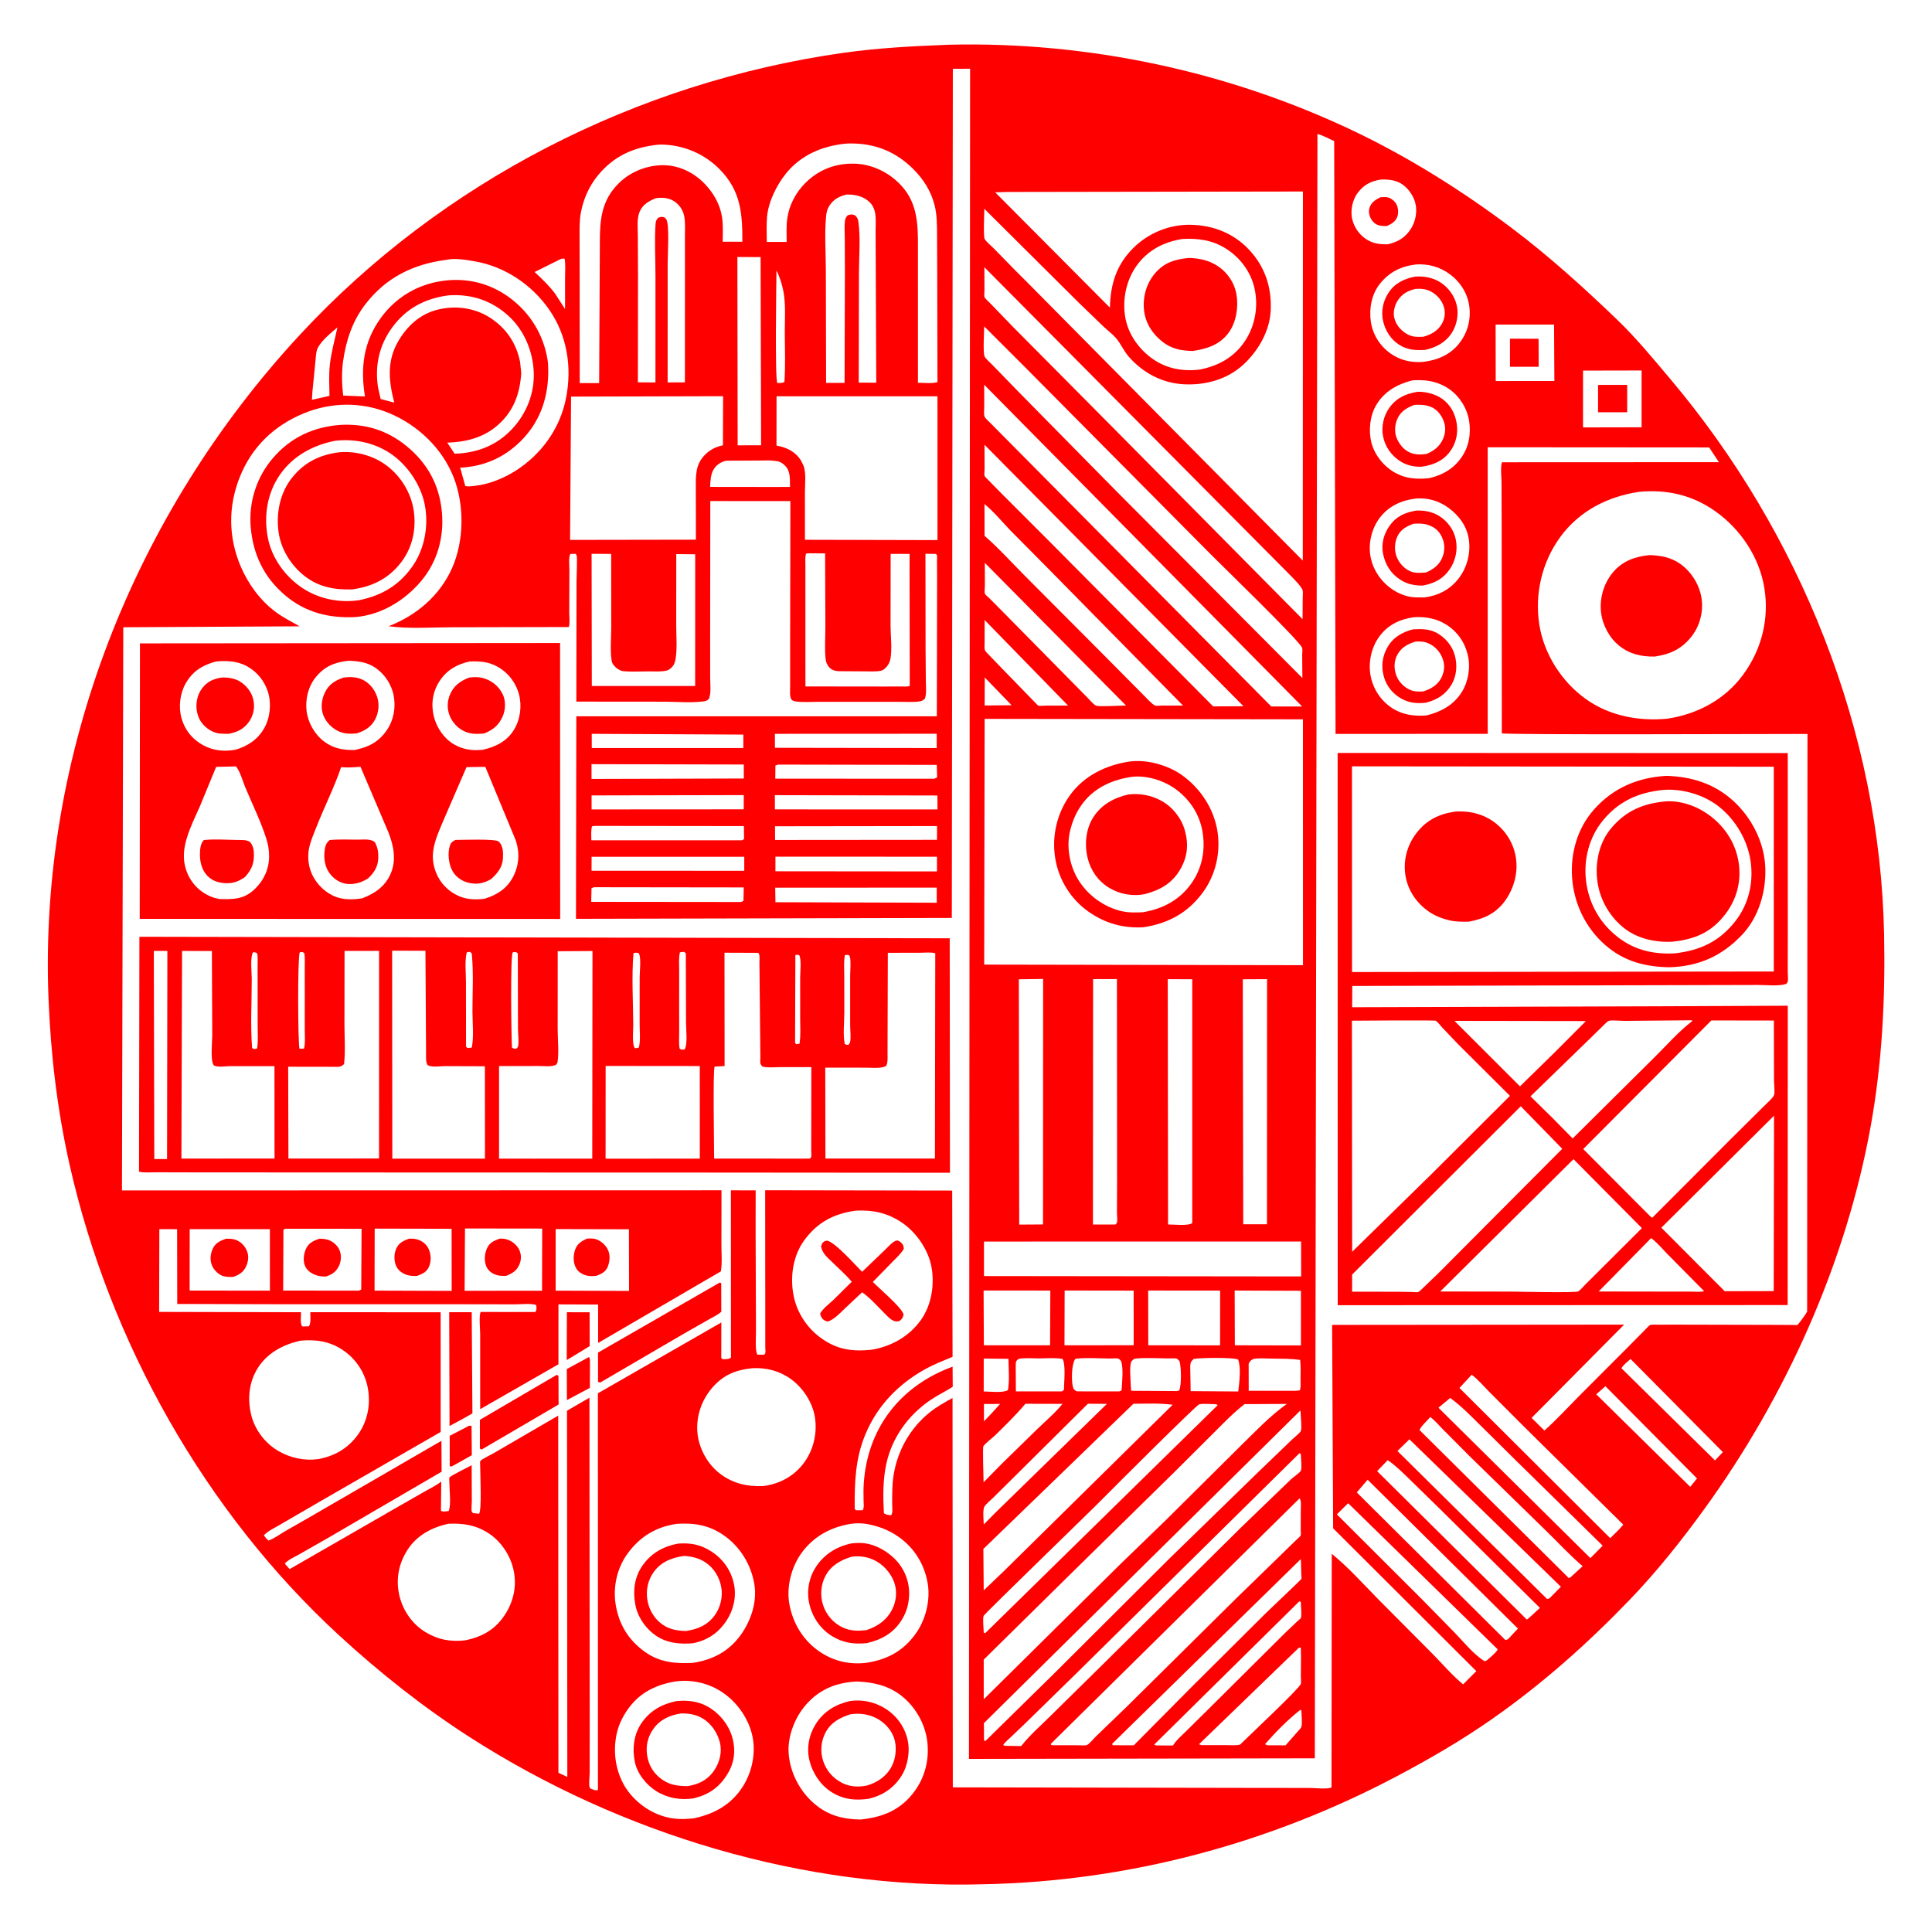 <svg width="100" height="100" viewBox="0 0 100 100" fill="none" xmlns="http://www.w3.org/2000/svg">
<rect x="0" y="0" width="100" height="100" fill="#333333" stroke="none"/>
<g clip-path="url(#clip0_17_7319)">
<path d="M0 0V100H100V0H0Z" fill="white"/>
<path d="M50.925 97.528C41.614 97.805 32.092 94.92 24.276 89.89C21.894 88.357 19.637 86.565 17.554 84.649C10.623 78.273 5.674 69.47 3.605 60.299C2.966 57.466 2.626 54.589 2.511 51.689C2.008 39.01 6.943 26.581 15.534 17.316C22.886 9.387 32.948 4.258 43.628 2.738C45.438 2.481 47.239 2.388 49.063 2.317L49.113 2.315C56.312 2.143 63.579 3.688 70.079 6.786C72.967 8.163 75.742 9.913 78.295 11.839C80.203 13.279 81.981 14.892 83.703 16.546C84.686 17.49 85.575 18.574 86.453 19.615C93.183 27.592 97.312 37.87 97.52 48.349C97.586 51.68 97.422 54.998 96.829 58.281C95.548 65.377 92.43 72.301 88.207 78.12C87.033 79.739 85.754 81.349 84.367 82.79C82.158 85.087 79.819 87.167 77.203 88.995C75.637 90.09 73.964 91.059 72.275 91.951C65.689 95.43 58.38 97.381 50.925 97.528ZM49.319 3.562L49.266 47.513L29.813 47.558L29.83 37.076L48.49 37.075L48.504 29.916L48.498 28.997C48.498 28.958 48.513 28.764 48.497 28.735C48.483 28.71 48.457 28.692 48.438 28.67L47.901 28.663L47.908 33.627L47.921 35.249C47.924 35.544 47.963 35.879 47.876 36.161C47.752 36.26 47.716 36.291 47.56 36.31C47.226 36.352 46.859 36.323 46.522 36.324L44.421 36.326L42.32 36.326C41.964 36.325 41.575 36.357 41.221 36.311C41.128 36.299 41.007 36.278 40.955 36.19C40.864 36.033 40.898 35.705 40.898 35.522L40.897 33.653L40.909 25.937L36.765 25.934L36.757 32.977L36.758 35.074C36.76 35.419 36.819 35.854 36.694 36.178C36.566 36.283 36.536 36.288 36.372 36.308C35.727 36.387 34.995 36.319 34.339 36.319L29.831 36.315L29.841 30.076C29.841 29.873 29.891 28.832 29.843 28.735C29.83 28.708 29.805 28.689 29.785 28.666L29.517 28.672C29.422 28.872 29.473 29.288 29.472 29.52L29.465 31.726C29.465 31.93 29.508 32.274 29.44 32.455L23.359 32.468C22.302 32.47 21.158 32.558 20.114 32.413C21.546 31.863 22.761 30.833 23.394 29.416C24.029 27.993 24.044 26.128 23.472 24.685C22.884 23.203 21.625 22.005 20.166 21.393C18.725 20.789 17.152 20.805 15.711 21.4C14.193 22.027 13.05 23.122 12.427 24.652C11.798 26.194 11.811 27.83 12.476 29.358C12.863 30.249 13.477 31.085 14.26 31.669C14.655 31.965 15.084 32.176 15.51 32.418L6.381 32.467L6.313 61.617L37.345 61.609L37.34 64.394C37.339 64.844 37.387 65.364 37.312 65.806L30.958 69.512L30.958 67.524L28.906 67.515L28.905 70.616L24.854 72.939V69.044C24.854 68.822 24.781 68.074 24.882 67.907L27.71 67.91C27.793 67.785 27.764 67.696 27.759 67.549C27.488 67.45 26.981 67.512 26.684 67.512L24.089 67.508L14.174 67.506L9.174 67.492L9.167 63.623L8.248 63.622L8.237 67.904L15.582 67.921C15.582 68.124 15.523 68.507 15.649 68.657L15.991 68.65C16.108 68.469 16.058 68.138 16.06 67.919L22.808 67.923L22.81 74.118L16.554 77.722L14.495 78.918C14.231 79.076 13.859 79.246 13.657 79.468C13.73 79.574 13.796 79.652 13.892 79.739C14.172 79.647 14.457 79.433 14.713 79.281L15.986 78.552L22.849 74.576L22.857 76.177L16.98 79.602L15.445 80.477C15.227 80.6 14.903 80.739 14.741 80.933L14.992 81.217L20.483 78.058L21.989 77.196C22.272 77.035 22.582 76.886 22.839 76.689L22.823 78.198C22.946 78.266 23.096 78.224 23.23 78.207C23.352 77.853 23.263 77.164 23.261 76.77C23.261 76.73 23.245 76.498 23.259 76.478C23.332 76.375 24.237 75.939 24.414 75.841L24.421 77.721C24.421 77.833 24.385 78.155 24.422 78.247C24.434 78.277 24.466 78.295 24.487 78.319L24.797 78.352C24.943 78.137 24.855 76.331 24.855 75.948C24.855 75.911 24.842 75.646 24.856 75.627C24.931 75.522 25.418 75.296 25.556 75.215L28.893 73.273L28.904 91.758L29.365 91.976L29.348 73.02L30.51 72.344L30.523 89.091L30.521 91.776C30.52 91.942 30.469 92.369 30.518 92.505C30.529 92.533 30.55 92.555 30.566 92.58C30.685 92.617 30.834 92.7 30.949 92.651L30.947 72.118L37.336 68.451L37.333 70.288L37.402 70.353C37.549 70.344 37.731 70.368 37.835 70.264L37.831 61.611L39.113 61.614L39.111 63.843L39.129 68.921C39.132 69.158 39.071 69.963 39.209 70.118L39.551 70.119C39.571 70.094 39.598 70.073 39.61 70.044C39.632 69.994 39.611 69.798 39.611 69.728L39.611 68.615L39.605 61.607L49.285 61.623L49.304 70.23C48.851 70.419 48.392 70.595 47.96 70.829C46.533 71.603 45.416 72.738 44.79 74.247C44.266 75.512 44.228 76.751 44.24 78.101L44.312 78.172L44.653 78.169C44.736 78.025 44.702 77.856 44.699 77.691C44.693 77.384 44.688 77.077 44.709 76.77C44.904 73.898 46.617 71.725 49.306 70.739L49.313 71.783C48.938 72.021 48.539 72.208 48.169 72.459C47.029 73.233 46.192 74.373 45.886 75.723C45.693 76.569 45.704 77.457 45.749 78.32C45.862 78.412 45.977 78.409 46.118 78.434C46.227 78.316 46.178 78.028 46.179 77.865C46.18 77.382 46.172 76.899 46.242 76.419C46.433 75.116 47.096 73.927 48.128 73.1C48.488 72.811 48.9 72.585 49.303 72.359L49.317 92.513L64.406 92.54L67.793 92.544C68.1 92.544 68.656 92.62 68.918 92.522L68.931 80.423C69.78 81.116 70.54 81.962 71.306 82.745L74.167 85.621C74.674 86.136 75.173 86.725 75.731 87.182L76.415 86.498L69.003 79.104L68.95 68.576L84.065 68.562L79.276 73.39L79.939 74.044C80.561 73.489 81.126 72.872 81.713 72.279L84.165 69.824L85.106 68.872C85.166 68.813 85.353 68.602 85.421 68.577C85.492 68.552 85.682 68.568 85.763 68.566L86.827 68.563L91.894 68.575L92.805 68.58C92.83 68.58 93.003 68.592 93.025 68.581C93.097 68.545 93.493 67.985 93.537 67.889L93.555 37.989C91.849 37.988 77.873 38.044 77.734 37.955L77.726 27.276L77.718 24.953C77.716 24.658 77.657 24.204 77.74 23.927L88.971 23.922L88.466 23.159L77.003 23.151L77.004 37.983L69.128 37.988L69.057 7.305C68.772 7.166 68.494 7.025 68.191 6.928L68.055 91.01L50.153 91.04L50.212 3.557L49.319 3.562ZM43.714 7.44C42.524 7.573 41.447 8.035 40.681 8.983C40.199 9.58 39.777 10.434 39.704 11.205C39.663 11.634 39.689 12.089 39.689 12.522L40.717 12.523C40.718 12.123 40.693 11.692 40.75 11.297C40.849 10.607 41.193 9.96 41.685 9.47C42.377 8.782 43.237 8.449 44.214 8.471C45.14 8.491 46.025 8.928 46.648 9.602C47.498 10.522 47.518 11.637 47.512 12.817L47.513 19.812C47.797 19.81 48.265 19.865 48.523 19.775L48.51 14.024L48.502 12.215C48.498 11.674 48.506 11.138 48.371 10.61C48.187 9.889 47.797 9.278 47.275 8.755C46.371 7.85 45.291 7.417 44.016 7.426C43.913 7.426 43.816 7.428 43.714 7.44ZM34.058 7.489C32.778 7.625 31.754 8.083 30.931 9.099C30.485 9.649 30.195 10.314 30.065 11.009C29.986 11.427 30 11.895 29.999 12.321L30.003 14.16L30.007 19.83L31.012 19.83L31.048 12.61C31.043 11.394 31.118 10.381 32.035 9.477C32.64 8.881 33.516 8.538 34.365 8.551C35.178 8.564 35.943 8.949 36.496 9.535C36.94 10.006 37.263 10.572 37.369 11.217C37.438 11.635 37.408 12.089 37.407 12.512L38.424 12.511C38.429 11.048 38.343 9.887 37.27 8.784C36.465 7.957 35.382 7.501 34.228 7.482L34.058 7.489ZM71.472 9.294C70.952 9.375 70.591 9.563 70.272 9.985C70.014 10.327 69.899 10.852 69.976 11.272C70.055 11.704 70.319 12.111 70.682 12.358C71.052 12.611 71.403 12.651 71.837 12.645C72.372 12.518 72.753 12.292 73.048 11.809C73.272 11.442 73.364 10.947 73.26 10.524C73.157 10.108 72.86 9.693 72.485 9.48C72.194 9.315 71.803 9.275 71.472 9.294ZM52.132 9.936L51.512 9.956L57.449 15.923C57.475 14.688 57.798 13.67 58.702 12.795C59.477 12.044 60.553 11.612 61.633 11.635C62.798 11.659 63.854 12.072 64.657 12.931C65.478 13.809 65.824 14.868 65.772 16.059C65.726 17.137 65.121 18.175 64.34 18.887C63.507 19.646 62.385 19.948 61.275 19.89C60.157 19.832 59.168 19.305 58.432 18.471C58.162 18.167 58.009 17.775 57.751 17.485C57.563 17.275 57.317 17.09 57.11 16.896L55.841 15.671L50.949 10.808C50.948 11.037 50.888 12.247 50.968 12.375C51.069 12.536 51.303 12.719 51.44 12.859L52.598 14.044L53.149 14.592L67.432 29.017L67.439 9.912L52.132 9.936ZM43.818 10.071C43.428 10.165 43.147 10.311 42.923 10.657C42.814 10.827 42.776 11.001 42.758 11.2C42.673 12.092 42.743 13.057 42.745 13.957L42.759 19.82L43.715 19.817L43.732 14.005L43.726 12.313C43.725 12.03 43.699 11.715 43.734 11.436C43.749 11.314 43.789 11.239 43.872 11.146C44.039 11.09 44.096 11.079 44.263 11.15L44.319 11.211C44.384 11.288 44.414 11.366 44.428 11.464C44.548 12.325 44.458 13.317 44.458 14.189L44.448 19.805L45.355 19.808L45.328 13.539L45.321 11.981C45.321 11.687 45.346 11.369 45.307 11.078C45.278 10.868 45.191 10.654 45.044 10.498C44.735 10.173 44.3 10.067 43.866 10.069L43.818 10.071ZM33.942 10.261C33.577 10.411 33.265 10.581 33.104 10.967C32.956 11.326 33.012 11.809 33.014 12.194L33.023 14.226L33.017 19.79L33.926 19.796L33.927 14.273C33.927 13.386 33.87 12.455 33.933 11.572C33.942 11.442 33.982 11.377 34.058 11.279C34.172 11.229 34.237 11.208 34.366 11.245C34.403 11.256 34.425 11.28 34.452 11.304L34.493 11.366C34.656 11.641 34.558 13.217 34.558 13.603L34.557 19.795L35.451 19.79L35.453 13.916L35.452 12.215C35.451 11.896 35.474 11.561 35.425 11.245C35.386 10.997 35.28 10.777 35.106 10.594C34.869 10.343 34.577 10.241 34.235 10.236C34.134 10.234 34.041 10.245 33.942 10.261ZM61.209 12.368C60.249 12.518 59.411 12.944 58.834 13.749C58.289 14.51 58.086 15.505 58.243 16.423C58.395 17.308 58.959 18.091 59.692 18.597C60.402 19.087 61.244 19.232 62.087 19.13C63.069 18.942 63.889 18.488 64.45 17.635C64.969 16.845 65.138 15.862 64.936 14.938C64.746 14.069 64.187 13.323 63.433 12.855C62.736 12.423 62.007 12.327 61.209 12.368ZM38.167 13.303L38.181 23.05L39.394 23.048L39.369 13.307L38.167 13.303ZM29.032 13.403L27.673 14.079C28.047 14.425 28.414 14.781 28.724 15.186L29.247 15.997L29.248 14.347C29.248 14.037 29.281 13.69 29.224 13.386C29.095 13.384 29.159 13.379 29.032 13.403ZM23.125 13.446C21.4 13.666 19.988 14.351 18.907 15.755C18.23 16.635 17.904 17.645 17.753 18.733C17.677 19.284 17.695 19.922 17.763 20.474L18.89 20.52C18.65 19.046 18.809 17.714 19.695 16.478C20.451 15.424 21.553 14.75 22.827 14.551C24.091 14.353 25.311 14.634 26.344 15.383C27.422 16.165 28.133 17.313 28.343 18.628C28.379 18.856 28.375 19.094 28.377 19.324C28.353 20.693 27.905 21.906 26.911 22.873C26.053 23.709 25.005 24.154 23.818 24.206L24.084 25.159C24.247 25.195 24.434 25.162 24.599 25.144C25.331 25.062 26.099 24.747 26.715 24.349C28.036 23.496 28.983 22.178 29.293 20.63C29.613 19.034 29.367 17.393 28.438 16.045C27.548 14.755 26.166 13.814 24.619 13.535C24.209 13.461 23.525 13.341 23.125 13.446ZM73.28 13.689C72.508 13.785 71.898 14.086 71.411 14.705C70.989 15.243 70.856 15.986 70.955 16.652C71.053 17.317 71.424 17.905 71.97 18.293C72.47 18.648 73.04 18.779 73.648 18.733C74.39 18.645 75.056 18.374 75.529 17.772C75.958 17.225 76.138 16.564 76.053 15.875C75.97 15.195 75.594 14.605 75.052 14.199C74.543 13.818 73.913 13.64 73.28 13.689ZM50.951 13.831L50.956 15.04C50.957 15.122 50.931 15.316 50.958 15.379C50.993 15.461 51.181 15.62 51.246 15.691L52.377 16.863L57.974 22.504L67.42 32.048L67.428 30.989C67.426 30.872 67.452 30.661 67.423 30.553C67.365 30.344 66.895 29.894 66.741 29.731L50.951 13.831ZM40.19 13.999C40.186 14.521 40.103 19.643 40.234 19.823C40.372 19.822 40.477 19.838 40.601 19.77C40.66 18.923 40.623 18.052 40.621 17.202C40.62 16.588 40.663 15.928 40.587 15.321C40.533 14.894 40.384 14.384 40.19 13.999ZM23.124 15.299C21.943 15.478 21.003 15.984 20.292 16.96C19.624 17.878 19.394 18.931 19.567 20.054L19.701 20.653L20.407 20.838C20.12 19.736 20.012 18.695 20.61 17.667C21.077 16.863 21.756 16.242 22.681 16.02C23.589 15.802 24.567 15.932 25.356 16.439C26.203 16.983 26.721 17.753 26.92 18.737L26.981 19.319C26.906 20.381 26.59 21.28 25.77 22.001C25.029 22.655 24.118 22.882 23.15 22.911L23.531 23.484C24.689 23.452 25.709 23.057 26.51 22.2C27.248 21.409 27.667 20.366 27.627 19.282C27.586 18.188 27.137 17.098 26.321 16.352C25.461 15.565 24.431 15.218 23.267 15.284L23.124 15.299ZM77.413 16.799L77.418 19.722L80.454 19.719L80.438 16.8L77.413 16.799ZM50.941 16.892C50.94 17.161 50.874 18.233 50.957 18.436C51.014 18.575 51.249 18.764 51.356 18.877L52.692 20.253L57.721 25.36L67.411 35.093L67.401 33.927C67.4 33.822 67.428 33.622 67.398 33.533C67.277 33.176 63.262 29.293 62.692 28.716L53.016 18.965L50.941 16.892ZM17.467 16.944C17.137 17.228 16.644 17.618 16.448 18.011C16.347 18.215 16.348 18.504 16.324 18.729L16.171 20.275L16.145 20.694L17.054 20.491C17.048 19.964 17.014 19.412 17.072 18.889C17.148 18.212 17.324 17.602 17.467 16.944ZM81.938 19.182L81.937 22.123L84.968 22.117L84.969 19.176L81.938 19.182ZM73.095 19.689C72.32 19.892 71.665 20.25 71.238 20.957C70.908 21.504 70.827 22.274 70.979 22.892C71.138 23.541 71.629 24.146 72.209 24.469C72.781 24.786 73.34 24.813 73.975 24.75C74.74 24.572 75.346 24.195 75.751 23.509C76.09 22.935 76.159 22.183 75.989 21.544C75.82 20.91 75.389 20.334 74.813 20.013C74.266 19.708 73.71 19.643 73.095 19.689ZM50.941 19.914L50.944 21.082C50.945 21.218 50.917 21.415 50.952 21.54C50.983 21.648 51.171 21.8 51.254 21.887L52.42 23.064L65.801 36.566L67.401 36.569L50.941 19.914ZM29.558 20.528L29.507 27.945L36.019 27.934L36.018 26.587L36.015 25.321C36.016 24.64 35.974 24.057 36.495 23.534C36.751 23.276 37.064 23.119 37.419 23.05L37.428 20.508L29.558 20.528ZM40.194 20.511L40.191 23.063L40.258 23.076C40.742 23.169 41.177 23.391 41.449 23.82L41.552 24.023L41.582 24.088C41.737 24.455 41.662 25.06 41.663 25.462L41.664 27.939L48.524 27.956L48.523 20.512L40.194 20.511ZM50.957 23.019L50.962 24.282C50.962 24.362 50.936 24.578 50.963 24.636C50.992 24.696 51.118 24.807 51.167 24.86L51.803 25.508L54.336 28.042L62.793 36.563L64.363 36.555L50.957 23.019ZM37.566 23.85C37.294 23.922 37.091 24.052 36.938 24.295C36.782 24.543 36.769 24.915 36.756 25.201L40.063 25.205L40.889 25.202C40.883 24.815 40.93 24.389 40.627 24.097C40.54 24.013 40.429 23.924 40.31 23.892C39.992 23.807 39.608 23.837 39.28 23.837L37.66 23.845L37.566 23.85ZM84.84 25.456C83.212 25.701 81.743 26.446 80.756 27.8C79.811 29.095 79.427 30.742 79.674 32.325C79.91 33.84 80.821 35.27 82.057 36.163C83.287 37.053 84.803 37.339 86.291 37.2C87.851 36.967 89.265 36.223 90.216 34.934C91.179 33.629 91.583 32.041 91.323 30.437C91.062 28.833 90.09 27.384 88.772 26.454C87.588 25.618 86.272 25.325 84.84 25.456ZM73.328 25.799C72.584 25.882 71.929 26.16 71.451 26.756C71.026 27.287 70.826 28.043 70.922 28.713C71.022 29.415 71.428 30.048 72 30.46C72.217 30.617 72.449 30.736 72.705 30.817L72.785 30.843C73.093 30.936 73.415 30.922 73.734 30.922C74.448 30.829 75.049 30.519 75.497 29.944C75.926 29.392 76.121 28.656 76.033 27.962C75.945 27.263 75.536 26.701 74.98 26.29C74.494 25.93 73.932 25.766 73.328 25.799ZM50.958 26.09L50.96 27.735L51.029 27.795C51.742 28.419 52.386 29.143 53.057 29.814L56.822 33.592L59.216 36.004C59.359 36.14 59.616 36.446 59.789 36.519C59.853 36.546 60.087 36.519 60.165 36.519L61.232 36.519L54.172 29.346L52.279 27.436C51.842 26.979 51.449 26.492 50.958 26.09ZM41.898 28.638L41.724 28.653C41.662 28.828 41.687 29.039 41.687 29.223L41.687 30.495L41.689 35.53L45.753 35.535L46.677 35.533C46.807 35.533 46.972 35.554 47.089 35.499L47.079 29.582L47.082 28.67L46.1 28.669L46.095 32.389C46.097 32.922 46.181 33.569 46.092 34.085C46.057 34.285 45.976 34.439 45.828 34.58C45.751 34.653 45.687 34.699 45.581 34.72C45.322 34.771 45.03 34.748 44.766 34.749L43.43 34.741C43.219 34.731 43.048 34.689 42.906 34.523C42.807 34.408 42.748 34.256 42.733 34.106C42.677 33.572 42.723 32.991 42.721 32.451L42.708 28.644L41.898 28.638ZM30.621 28.666L30.632 35.507H35.981L35.984 29.419L35.983 28.69L35.003 28.68L35.001 32.334C35 32.888 35.056 33.517 34.975 34.063C34.946 34.26 34.899 34.422 34.75 34.56C34.684 34.622 34.601 34.687 34.511 34.708C34.22 34.778 33.856 34.749 33.558 34.75C33.136 34.751 32.687 34.779 32.268 34.741C32.074 34.724 31.86 34.562 31.746 34.404C31.697 34.334 31.667 34.258 31.654 34.173C31.576 33.637 31.638 33.017 31.637 32.47L31.634 28.67L30.621 28.666ZM50.974 29.133L50.977 30.326C50.977 30.431 50.947 30.642 50.977 30.728C50.997 30.785 51.191 30.944 51.239 30.992L52.088 31.85L56.282 36.105C56.391 36.214 56.594 36.462 56.73 36.523C56.872 36.586 57.81 36.526 58.032 36.525L58.284 36.519L50.974 29.133ZM73.175 31.948C72.443 32.053 71.826 32.349 71.384 32.959C70.969 33.532 70.809 34.315 70.947 35.006C71.082 35.682 71.485 36.283 72.067 36.657C72.602 37.002 73.217 37.084 73.838 37.03C74.581 36.849 75.23 36.496 75.651 35.838C76.002 35.288 76.124 34.537 75.973 33.901C75.814 33.235 75.429 32.686 74.846 32.322C74.342 32.007 73.761 31.909 73.175 31.948ZM50.965 32.092L50.963 33.225C50.964 33.328 50.941 33.572 50.983 33.662C51.016 33.731 51.143 33.848 51.198 33.909L51.903 34.641L53.611 36.398C53.629 36.415 53.715 36.515 53.737 36.522C53.825 36.551 54.022 36.522 54.127 36.522L55.283 36.521L50.965 32.092ZM50.971 35.067L50.965 36.517L52.36 36.502L50.971 35.067ZM50.965 37.208L50.942 49.928L67.442 49.958L67.44 37.232L50.965 37.208ZM30.628 37.983L30.63 38.717L38.475 38.718L38.476 38.022L30.628 37.983ZM40.108 37.983L40.111 38.705L48.485 38.718L48.484 37.979L40.108 37.983ZM30.617 39.553L30.617 40.318L38.499 40.295L38.498 39.571L30.617 39.553ZM40.272 39.575L40.135 39.624L40.129 40.304L48.364 40.307L48.505 40.233L48.487 39.591L40.272 39.575ZM30.621 41.171L30.62 41.896L38.495 41.891L38.498 41.154L30.621 41.171ZM40.106 41.158L40.109 41.894L48.524 41.897L48.521 41.175L40.106 41.158ZM30.787 42.749L30.64 42.769C30.584 43.003 30.605 43.255 30.608 43.494L38.403 43.492L38.512 43.433L38.504 42.758L30.787 42.749ZM40.115 42.768L40.118 43.477L48.499 43.47L48.501 42.757L40.115 42.768ZM30.621 44.346L30.618 45.068L38.523 45.072L38.523 44.347L30.621 44.346ZM40.137 44.342L40.136 45.097L48.496 45.105L48.498 44.343L40.137 44.342ZM30.746 45.923L30.617 45.972L30.601 46.68L38.355 46.688L38.482 46.629L38.496 45.933L30.746 45.923ZM40.125 45.947L40.137 46.699L48.485 46.725L48.486 45.944L40.125 45.947ZM52.735 50.688L52.754 63.385L53.987 63.377L53.992 50.67L52.735 50.688ZM56.579 50.679L56.57 63.38L57.739 63.38C57.764 63.347 57.798 63.319 57.812 63.28C57.849 63.178 57.813 62.913 57.813 62.792L57.819 61.112L57.812 50.676L56.579 50.679ZM60.443 50.683L60.459 63.378C60.748 63.377 61.504 63.464 61.71 63.306L61.711 50.685L60.443 50.683ZM64.327 50.688L64.349 63.367L65.579 63.368L65.583 50.681L64.327 50.688ZM44.294 62.663C43.178 62.819 42.341 63.244 41.655 64.16C41.075 64.936 40.904 65.959 41.048 66.902C41.191 67.843 41.716 68.691 42.485 69.249C43.332 69.862 44.104 69.964 45.118 69.862C46.146 69.688 47.074 69.166 47.681 68.301C48.219 67.534 48.381 66.481 48.212 65.572C48.047 64.678 47.42 63.773 46.665 63.269C45.926 62.775 45.173 62.619 44.294 62.663ZM14.771 63.599L14.67 63.648L14.657 66.8L18.579 66.803L18.697 66.746L18.715 63.602L14.771 63.599ZM19.394 63.593L19.387 66.802L23.378 66.815L23.375 63.602L19.394 63.593ZM24.068 63.586L24.048 66.811L28.056 66.807L28.064 63.591L24.068 63.586ZM9.819 63.62L9.815 66.799L13.971 66.804L13.969 63.62L9.819 63.62ZM28.761 63.618L28.76 66.804L32.56 66.817L32.553 63.627L28.761 63.618ZM50.931 64.263L50.931 66.049L67.348 66.068L67.344 64.261L50.931 64.263ZM50.911 66.797L50.924 69.632L54.352 69.631L54.365 66.799L50.911 66.797ZM55.106 66.797L55.097 69.633L58.679 69.629L58.678 66.802L55.106 66.797ZM59.429 66.798L59.434 69.632L63.152 69.634L63.154 66.801L59.429 66.798ZM63.906 66.798L63.915 69.632L67.336 69.639L67.336 66.81L63.906 66.798ZM15.544 69.394C14.656 69.595 13.832 70.027 13.336 70.821C12.881 71.55 12.802 72.419 13.003 73.24C13.187 73.992 13.707 74.682 14.37 75.08C14.998 75.458 15.738 75.621 16.467 75.524C17.337 75.366 18.049 74.946 18.558 74.213C19.039 73.52 19.191 72.663 19.037 71.837C18.886 71.028 18.413 70.324 17.729 69.868C17.054 69.419 16.337 69.319 15.544 69.394ZM50.918 70.319L50.916 72.021C51.227 72.024 51.923 72.113 52.173 71.949C52.257 71.432 52.203 70.858 52.198 70.333L50.918 70.319ZM52.715 70.337C52.677 70.378 52.628 70.41 52.6 70.459C52.568 70.516 52.575 70.726 52.574 70.801L52.582 72.02L54.956 72.019L55.065 71.948C55.074 71.583 55.175 70.618 54.995 70.337C54.607 70.267 54.156 70.31 53.76 70.311C53.431 70.311 53.035 70.272 52.715 70.337ZM55.652 70.337C55.461 70.63 55.45 71.43 55.532 71.777C55.566 71.918 55.617 71.951 55.737 72.017L57.935 72.019L58.051 71.971C58.076 71.578 58.165 70.78 58.018 70.435C57.974 70.397 57.939 70.344 57.886 70.322C57.806 70.29 57.538 70.318 57.443 70.317C56.891 70.311 56.288 70.267 55.74 70.321L55.652 70.337ZM58.696 70.337C58.666 70.368 58.565 70.45 58.553 70.483C58.452 70.754 58.519 71.305 58.522 71.601L58.547 71.987L60.913 72.002L61.035 71.969C61.159 71.691 61.144 70.75 61.05 70.453C61.004 70.411 60.97 70.352 60.913 70.326C60.839 70.292 60.551 70.313 60.461 70.312C59.928 70.306 59.343 70.268 58.815 70.315L58.696 70.337ZM61.785 70.337C61.645 70.47 61.62 70.51 61.606 70.703L61.627 72.005L64.091 72.023C64.146 71.565 64.245 70.812 64.087 70.372C63.871 70.249 62.127 70.276 61.785 70.337ZM64.879 70.337C64.744 70.408 64.703 70.439 64.631 70.581L64.633 71.987L67.065 71.987L67.281 71.964C67.34 71.781 67.316 71.568 67.316 71.377C67.316 71.052 67.335 70.712 67.295 70.389C66.811 70.32 66.32 70.327 65.833 70.32C65.522 70.315 65.186 70.288 64.879 70.337ZM84.397 70.341C84.248 70.48 84.023 70.642 83.925 70.819L88.768 75.59L89.176 75.161L84.397 70.341ZM38.932 70.819C38.027 70.909 37.368 71.205 36.791 71.919C36.267 72.568 36.008 73.414 36.108 74.247C36.203 75.027 36.647 75.808 37.273 76.282C37.936 76.784 38.682 76.957 39.504 76.918C40.337 76.813 41.078 76.422 41.591 75.744C42.098 75.076 42.306 74.207 42.184 73.381C42.069 72.607 41.57 71.838 40.937 71.381C40.348 70.955 39.656 70.777 38.932 70.819ZM76.176 71.155L75.541 71.84L83.344 79.614C83.569 79.388 83.821 79.164 84.02 78.915L78.928 73.888L77.129 72.087C76.826 71.783 76.516 71.414 76.176 71.155ZM83.096 71.751L82.622 72.169L87.486 76.958L87.838 76.525L83.096 71.751ZM75.062 72.358L74.454 72.864L82.319 80.648L82.955 80.005L78.421 75.552L76.655 73.804C76.139 73.295 75.65 72.785 75.062 72.358ZM50.928 72.67L50.93 73.567L51.329 73.149L51.765 72.667L50.928 72.67ZM53.075 72.659C52.59 73.233 52.052 73.76 51.515 74.286C51.346 74.452 51.023 74.675 50.9 74.858C50.855 74.925 50.905 76.492 50.911 76.723L51.859 75.758L53.721 73.938C54.151 73.523 54.618 73.13 54.994 72.664L53.075 72.659ZM56.31 72.658L52.398 76.54L51.394 77.534C51.263 77.665 51.051 77.828 50.954 77.981C50.853 78.139 50.916 78.702 50.919 78.908L51.456 78.361L57.293 72.664L56.31 72.658ZM58.667 72.658L50.899 80.173L50.917 82.316L51.945 81.336L60.697 72.709C60.032 72.62 59.338 72.655 58.667 72.658ZM62.918 72.681C62.685 72.683 62.28 72.631 62.067 72.69C61.921 72.731 57.622 77.019 57.102 77.549C56.43 78.236 50.955 83.526 50.914 83.635C50.852 83.799 50.917 84.299 50.917 84.497C50.976 84.536 50.947 84.532 51.001 84.526L63.029 72.73C62.955 72.682 62.993 72.696 62.918 72.681ZM64.421 72.677C63.866 73.103 63.377 73.613 62.882 74.106L60.79 76.191L55.408 81.475L50.917 85.902L50.918 87.955L52.008 86.877L57.987 80.962L60.325 78.7L64.172 74.88C64.947 74.126 65.724 73.291 66.61 72.666L64.421 72.677ZM67.307 73.007L50.927 89.189L50.932 90.086L51.008 90.112L54.579 86.602L60.486 80.713L65.126 76.195L66.891 74.497C66.973 74.417 67.294 74.162 67.331 74.067C67.392 73.906 67.326 73.385 67.322 73.191C67.32 73.068 67.324 73.12 67.307 73.007ZM74.037 73.344C73.927 73.468 73.481 73.894 73.481 74.025L81.201 81.68C81.303 81.633 81.266 81.661 81.323 81.61L81.919 81.065C81.238 80.49 80.641 79.828 80.001 79.21L76.082 75.386L74.712 74.01C74.497 73.794 74.277 73.531 74.037 73.344ZM72.952 74.499L72.331 75.103L80.077 82.764L80.2 82.73L80.792 82.13L72.952 74.499ZM67.258 75.22L55.62 86.704L53.141 89.128L52.359 89.877C52.213 90.017 52.031 90.155 51.923 90.325L52.026 90.365L52.857 90.375L52.894 90.329C53.327 89.788 53.874 89.311 54.367 88.823L57.105 86.126L64.226 79.072L66.823 76.568C66.932 76.465 67.286 76.223 67.336 76.117C67.395 75.993 67.33 75.416 67.329 75.246L67.258 75.22ZM71.829 75.578L71.28 76.146L79.028 83.829L79.126 83.758L79.707 83.226L74.583 78.155L72.984 76.591C72.62 76.24 72.249 75.862 71.829 75.578ZM70.788 76.59L70.228 77.248L77.918 84.888C77.966 84.877 78.007 84.87 78.052 84.847L78.568 84.296L70.788 76.59ZM67.256 77.564L54.393 90.259L54.395 90.314L54.468 90.332L55.843 90.335C55.949 90.335 56.17 90.362 56.264 90.319C56.392 90.26 56.612 89.985 56.73 89.872L58.382 88.279L63.937 82.78L66.063 80.713L67.055 79.745C67.114 79.684 67.293 79.54 67.324 79.47C67.344 79.424 67.325 79.261 67.325 79.197L67.328 78.187C67.328 77.997 67.365 77.743 67.283 77.576L67.256 77.564ZM69.78 77.806L69.196 78.384L73.57 82.749L75.306 84.518C75.77 84.999 76.281 85.645 76.855 85.989L76.978 85.928C77.102 85.808 77.472 85.514 77.519 85.368L69.78 77.806ZM23.204 78.869C22.352 79.059 21.583 79.462 21.095 80.216C20.639 80.921 20.482 81.726 20.663 82.547C20.835 83.324 21.314 84.041 21.997 84.462C22.664 84.871 23.314 84.991 24.084 84.903C24.944 84.726 25.618 84.355 26.112 83.612C26.577 82.914 26.76 82.106 26.585 81.28C26.422 80.509 25.93 79.768 25.263 79.344C24.619 78.934 23.954 78.832 23.204 78.869ZM35.034 78.873C33.957 79.031 33.14 79.524 32.497 80.394C31.949 81.136 31.722 82.111 31.863 83.023C32.026 84.069 32.518 84.879 33.377 85.497C34.143 86.048 34.958 86.118 35.873 86.07C36.91 85.903 37.731 85.475 38.35 84.61C38.873 83.879 39.195 82.908 39.046 82.005C38.881 80.997 38.319 80.07 37.481 79.48C36.715 78.94 35.946 78.815 35.034 78.873ZM44.039 78.873C42.991 79.046 42.103 79.525 41.475 80.399C40.961 81.116 40.699 82.143 40.855 83.017C41.031 84.003 41.564 84.895 42.392 85.468C43.13 85.978 43.945 86.17 44.836 86.068C45.919 85.901 46.738 85.469 47.387 84.572C47.909 83.852 48.167 82.832 48.017 81.952C47.846 80.948 47.307 80.091 46.461 79.512C45.977 79.181 45.462 78.996 44.891 78.885C44.635 78.835 44.298 78.834 44.039 78.873ZM67.326 80.702L57.566 90.259C57.574 90.284 57.579 90.311 57.593 90.334L58.686 90.336L61.654 87.342L65.527 83.489C65.7 83.319 67.347 81.763 67.36 81.724C67.375 81.676 67.355 81.513 67.353 81.454L67.335 80.769L67.326 80.702ZM67.251 82.886L59.741 90.3L59.839 90.344L60.714 90.347L60.735 90.312C60.897 90.059 61.148 89.848 61.361 89.638L62.422 88.59L66.531 84.506L67.161 83.907C67.189 83.881 67.32 83.778 67.331 83.75C67.391 83.605 67.329 83.095 67.328 82.912L67.251 82.886ZM67.238 85.278L62.062 90.281L62.183 90.327L63.47 90.328C63.698 90.328 63.967 90.356 64.187 90.3C64.591 89.898 67.257 87.398 67.328 87.165C67.356 87.073 67.331 86.877 67.332 86.778L67.34 85.742L67.33 85.287L67.238 85.278ZM34.992 87.027C33.991 87.188 33.138 87.586 32.528 88.429C32.192 88.894 31.959 89.395 31.878 89.966L31.865 90.053C31.735 90.979 31.963 92.002 32.536 92.749C33.101 93.486 33.951 94.007 34.878 94.127C35.224 94.172 35.582 94.151 35.928 94.114C36.987 93.881 37.852 93.406 38.449 92.47C38.941 91.696 39.143 90.677 38.927 89.783C38.701 88.85 38.063 87.993 37.241 87.499C36.571 87.096 35.767 86.93 34.992 87.027ZM44.352 87.033C43.286 87.094 42.447 87.415 41.727 88.226C41.144 88.884 40.759 89.865 40.82 90.747C40.889 91.745 41.397 92.719 42.157 93.366C42.863 93.967 43.619 94.161 44.533 94.179C45.59 94.073 46.494 93.746 47.19 92.904C47.829 92.133 48.104 91.196 48.003 90.202C47.908 89.262 47.395 88.35 46.653 87.769C45.978 87.239 45.189 87.067 44.352 87.033ZM67.306 88.501C66.662 89.002 66.012 89.668 65.475 90.281L65.601 90.336L66.54 90.338L67.165 89.629C67.208 89.577 67.337 89.448 67.356 89.39C67.418 89.207 67.36 88.755 67.361 88.544L67.306 88.501Z" fill="#FF0000"/>
<path d="M71.787 11.697C71.651 11.705 71.519 11.698 71.386 11.667C71.203 11.625 71.049 11.485 70.961 11.322C70.868 11.151 70.824 10.941 70.886 10.752C70.981 10.463 71.191 10.347 71.445 10.21C71.582 10.202 71.742 10.184 71.873 10.227C72.035 10.281 72.21 10.432 72.285 10.584C72.378 10.772 72.395 11.043 72.317 11.238C72.218 11.485 72.016 11.591 71.787 11.697Z" fill="#FF0000"/>
<path d="M61.73 18.167C61.142 18.15 60.658 18.067 60.179 17.698C59.658 17.297 59.286 16.722 59.215 16.061C59.142 15.383 59.328 14.696 59.766 14.167C60.251 13.581 60.83 13.415 61.564 13.349C62.096 13.376 62.551 13.466 63.006 13.758C63.531 14.094 63.894 14.629 64 15.244C64.111 15.885 63.989 16.683 63.598 17.216C63.135 17.848 62.475 18.059 61.73 18.167Z" fill="#FF0000"/>
<path d="M73.758 18.112C73.271 18.135 72.868 18.121 72.439 17.856C71.998 17.584 71.709 17.128 71.591 16.63C71.473 16.133 71.582 15.595 71.859 15.168C72.188 14.658 72.673 14.429 73.25 14.316C73.707 14.29 74.101 14.353 74.504 14.585C74.95 14.842 75.299 15.327 75.407 15.827C75.509 16.296 75.4 16.843 75.136 17.243C74.811 17.736 74.32 17.99 73.758 18.112ZM73.272 14.953C72.866 15.048 72.563 15.207 72.332 15.577C72.181 15.819 72.1 16.162 72.166 16.445C72.253 16.815 72.504 17.104 72.827 17.291C73.107 17.454 73.362 17.44 73.673 17.43C74.075 17.315 74.413 17.135 74.629 16.763C74.778 16.506 74.82 16.204 74.744 15.917C74.651 15.568 74.394 15.273 74.083 15.098C73.837 14.959 73.549 14.932 73.272 14.953Z" fill="#FF0000"/>
<path d="M79.643 18.983H78.156L78.156 17.53L79.637 17.535L79.643 18.983Z" fill="#FF0000"/>
<path d="M84.223 21.339L82.715 21.34L82.715 19.924L84.222 19.923L84.223 21.339Z" fill="#FF0000"/>
<path d="M73.596 24.156C73.207 24.176 72.816 24.089 72.485 23.88C72.02 23.586 71.695 23.129 71.587 22.586C71.486 22.08 71.615 21.51 71.921 21.094C72.296 20.581 72.778 20.377 73.382 20.278C73.809 20.268 74.313 20.399 74.658 20.651C75.079 20.958 75.316 21.404 75.398 21.912C75.48 22.42 75.365 22.945 75.059 23.362C74.689 23.866 74.198 24.061 73.596 24.156ZM73.209 20.956C72.809 21.111 72.492 21.287 72.315 21.708C72.183 22.023 72.169 22.417 72.316 22.73C72.466 23.048 72.698 23.32 73.035 23.447C73.294 23.543 73.574 23.538 73.841 23.494C74.218 23.339 74.521 23.104 74.689 22.722C74.832 22.397 74.842 22.083 74.708 21.753C74.588 21.455 74.362 21.181 74.059 21.058C73.785 20.948 73.501 20.941 73.209 20.956Z" fill="#FF0000"/>
<path d="M18.416 31.938C17.059 32.011 15.83 31.716 14.773 30.826C13.663 29.891 13.097 28.705 12.976 27.268C12.868 25.981 13.286 24.684 14.129 23.707C15.05 22.639 16.212 22.102 17.604 21.993C18.913 21.921 20.039 22.266 21.053 23.098C22.128 23.98 22.738 25.1 22.87 26.479C22.996 27.791 22.645 29.069 21.795 30.079C20.948 31.086 19.738 31.819 18.416 31.938ZM17.349 22.814C16.204 23.036 15.149 23.606 14.477 24.588C13.82 25.548 13.646 26.719 13.867 27.85C14.07 28.892 14.773 29.854 15.652 30.436C16.508 31.002 17.565 31.215 18.58 31.067C19.768 30.829 20.705 30.272 21.392 29.248C21.991 28.354 22.192 27.176 21.986 26.125C21.779 25.074 21.064 24.029 20.169 23.446C19.333 22.901 18.334 22.703 17.349 22.814Z" fill="#FF0000"/>
<path d="M18.225 30.506C17.34 30.537 16.526 30.393 15.805 29.846C15.077 29.293 14.532 28.43 14.415 27.516C14.289 26.533 14.494 25.507 15.121 24.72C15.761 23.916 16.593 23.519 17.599 23.406C18.436 23.345 19.306 23.579 19.984 24.076C20.748 24.637 21.288 25.518 21.419 26.46C21.552 27.414 21.339 28.367 20.744 29.13C20.097 29.959 19.251 30.371 18.225 30.506Z" fill="#FF0000"/>
<path d="M73.635 30.309C73.219 30.311 72.836 30.238 72.482 30.009C71.986 29.686 71.703 29.232 71.585 28.656C71.484 28.155 71.626 27.633 71.92 27.219C72.275 26.719 72.712 26.533 73.295 26.428C73.719 26.41 74.135 26.482 74.5 26.713C74.934 26.987 75.258 27.43 75.355 27.938C75.457 28.468 75.342 29.022 75.036 29.468C74.687 29.975 74.227 30.202 73.635 30.309ZM73.164 27.108C72.808 27.243 72.512 27.39 72.335 27.753C72.181 28.071 72.16 28.476 72.286 28.807C72.412 29.135 72.668 29.426 72.991 29.568C73.24 29.678 73.554 29.655 73.819 29.629C74.198 29.46 74.51 29.235 74.663 28.832C74.795 28.484 74.79 28.142 74.634 27.8C74.481 27.466 74.243 27.279 73.898 27.165C73.654 27.084 73.417 27.097 73.164 27.108Z" fill="#FF0000"/>
<path d="M85.653 33.983C84.973 33.997 84.356 33.861 83.814 33.428C83.303 33.022 82.944 32.347 82.87 31.699C82.786 30.956 83.011 30.187 83.495 29.614C83.988 29.031 84.649 28.801 85.39 28.731C85.961 28.756 86.474 28.841 86.955 29.176C87.529 29.576 87.952 30.242 88.066 30.933C88.179 31.616 88.001 32.352 87.585 32.903C87.078 33.574 86.465 33.864 85.653 33.983Z" fill="#FF0000"/>
<path d="M73.803 36.372C73.366 36.419 72.978 36.393 72.583 36.187C72.12 35.946 71.779 35.544 71.633 35.042C71.479 34.51 71.539 33.98 71.815 33.501C72.113 32.981 72.581 32.716 73.143 32.574C73.572 32.55 73.977 32.548 74.366 32.76C74.811 33.001 75.164 33.424 75.3 33.915C75.438 34.413 75.4 34.973 75.137 35.424C74.832 35.946 74.377 36.228 73.803 36.372ZM73.272 33.207C72.875 33.325 72.546 33.501 72.335 33.874C72.15 34.2 72.142 34.581 72.263 34.932C72.38 35.273 72.655 35.559 72.981 35.706C73.206 35.808 73.418 35.798 73.659 35.79C74.045 35.67 74.416 35.462 74.603 35.083C74.767 34.748 74.797 34.422 74.663 34.071C74.533 33.728 74.263 33.44 73.926 33.295C73.704 33.199 73.51 33.198 73.272 33.207Z" fill="#FF0000"/>
<path d="M28.995 47.564L7.232 47.56L7.244 33.301L28.989 33.283L28.995 47.564ZM18.062 34.199C17.353 34.268 16.816 34.478 16.353 35.04C15.957 35.52 15.797 36.181 15.868 36.793C15.937 37.396 16.285 38.01 16.768 38.375C17.249 38.738 17.756 38.831 18.342 38.821C19.069 38.68 19.598 38.413 20.028 37.782C20.381 37.264 20.492 36.623 20.378 36.011C20.266 35.414 19.891 34.858 19.382 34.532C18.97 34.269 18.536 34.219 18.062 34.199ZM11.18 34.238C10.489 34.425 9.975 34.734 9.61 35.375C9.311 35.902 9.23 36.602 9.398 37.185C9.574 37.8 9.96 38.271 10.523 38.576C11.051 38.862 11.606 38.909 12.189 38.805C12.818 38.623 13.342 38.276 13.673 37.695C13.979 37.159 14.055 36.431 13.878 35.84C13.701 35.253 13.3 34.76 12.759 34.47C12.272 34.209 11.719 34.19 11.18 34.238ZM24.306 34.238C23.659 34.38 23.134 34.676 22.761 35.239C22.392 35.795 22.299 36.44 22.456 37.084C22.599 37.666 22.98 38.228 23.504 38.53C23.981 38.806 24.453 38.864 24.994 38.807C25.664 38.653 26.236 38.373 26.606 37.769C26.93 37.24 27.02 36.543 26.864 35.946C26.701 35.323 26.275 34.782 25.705 34.483C25.249 34.244 24.806 34.217 24.306 34.238ZM12.075 39.673L11.188 39.693L10.355 41.715C10.042 42.43 9.61 43.259 9.531 44.043C9.488 44.465 9.549 44.877 9.727 45.264C9.997 45.851 10.491 46.285 11.108 46.476L11.351 46.532C12.069 46.557 12.631 46.553 13.185 46.02C13.657 45.568 13.927 44.981 13.928 44.326C13.929 44.003 13.881 43.715 13.784 43.408C13.498 42.508 13.053 41.611 12.689 40.736C12.563 40.434 12.419 39.898 12.208 39.663L12.075 39.673ZM17.658 39.705C17.297 40.766 16.789 41.761 16.38 42.802C16.229 43.187 16.021 43.648 15.972 44.061C15.923 44.482 15.982 44.905 16.166 45.288C16.413 45.804 16.903 46.264 17.448 46.444C17.865 46.582 18.311 46.563 18.741 46.498C19.382 46.257 19.912 45.9 20.206 45.256C20.533 44.537 20.378 43.774 20.101 43.073L18.658 39.687C18.319 39.716 17.997 39.743 17.658 39.705ZM24.147 39.705L23.001 42.351C22.782 42.877 22.51 43.44 22.428 44.008C22.371 44.403 22.418 44.777 22.562 45.147C22.782 45.714 23.216 46.154 23.773 46.39C24.193 46.568 24.616 46.57 25.064 46.523C25.701 46.334 26.23 46.007 26.55 45.399C26.866 44.8 26.91 44.156 26.703 43.517L25.12 39.692L24.147 39.705Z" fill="#FF0000"/>
<path d="M11.829 37.984L11.377 37.971C11.001 37.924 10.662 37.705 10.437 37.404C10.21 37.099 10.124 36.669 10.186 36.296L10.198 36.23C10.238 36.009 10.321 35.816 10.456 35.634C10.717 35.283 11.045 35.136 11.466 35.07C11.779 35.056 12.13 35.102 12.402 35.265C12.76 35.481 13.035 35.827 13.118 36.243C13.197 36.63 13.119 37.029 12.893 37.353C12.624 37.74 12.277 37.894 11.829 37.984Z" fill="#FF0000"/>
<path d="M18.474 37.958C18.158 37.992 17.856 37.99 17.557 37.865C17.188 37.71 16.869 37.379 16.729 37.004C16.585 36.618 16.648 36.184 16.828 35.821C17.036 35.402 17.368 35.215 17.788 35.068C18.111 35.033 18.456 35.031 18.755 35.175C19.134 35.357 19.396 35.685 19.525 36.082C19.649 36.461 19.598 36.898 19.413 37.247C19.206 37.636 18.873 37.825 18.474 37.958Z" fill="#FF0000"/>
<path d="M25.052 37.967C24.71 37.991 24.416 38.011 24.088 37.876C23.717 37.722 23.417 37.407 23.271 37.034C23.135 36.686 23.144 36.305 23.287 35.962C23.487 35.484 23.815 35.261 24.274 35.071C24.564 35.037 24.834 35.033 25.113 35.131C25.528 35.276 25.868 35.583 26.043 35.987C26.182 36.308 26.163 36.741 26.027 37.06C25.822 37.54 25.52 37.779 25.052 37.967Z" fill="#FF0000"/>
<path d="M85.571 52.086L92.535 52.056L92.529 67.55L69.24 67.557L69.236 38.972L92.534 38.98L92.536 48.411L92.533 50.297C92.532 50.432 92.569 50.719 92.527 50.83C92.512 50.867 92.48 50.895 92.456 50.927C92.07 51.057 91.441 50.981 91.025 50.982L87.972 50.989L69.994 51.033L69.987 52.134L85.571 52.086ZM69.978 39.665L69.981 50.312L91.812 50.284L91.812 39.686L69.978 39.665ZM87.573 52.808L84.085 52.841C83.913 52.841 83.377 52.787 83.261 52.843C83.165 52.888 83.016 53.058 82.936 53.133L82.125 53.923L79.218 56.746L80.358 57.868L81.401 58.926L85.641 54.721C86.257 54.111 86.898 53.38 87.585 52.855L87.573 52.808ZM69.975 52.831L69.988 64.793L74.098 60.767L78.156 56.721L75.468 54.044L74.65 53.186C74.558 53.089 74.427 52.905 74.319 52.835C74.259 52.795 70.326 52.83 69.975 52.831ZM75.282 52.84L78.674 56.229L80.466 54.475L82.087 52.85L75.282 52.84ZM88.579 52.818L81.948 59.474L85.424 62.964L85.522 63.03L89.555 58.988L91.33 57.227C91.456 57.098 91.761 56.843 91.823 56.682C91.876 56.547 91.822 56.073 91.822 55.903L91.815 52.823L88.579 52.818ZM78.715 57.261L69.986 65.971L69.985 66.858L72.289 66.861L73.084 66.872C73.158 66.873 73.338 66.898 73.403 66.876C73.477 66.851 73.632 66.683 73.694 66.626L74.404 65.947L80.862 59.462L78.715 57.261ZM91.824 57.748L85.991 63.545L87.72 65.28L89.271 66.833L91.807 66.827L91.824 57.748ZM81.444 59.998L74.547 66.847L78.198 66.853C78.607 66.855 81.547 66.927 81.69 66.841C81.808 66.77 81.945 66.598 82.044 66.499L84.985 63.568L81.444 59.998ZM85.461 64.085L82.747 66.847L85.62 66.852L87.409 66.852C87.659 66.851 87.964 66.886 88.208 66.833L86.335 64.939C86.061 64.664 85.775 64.31 85.461 64.085Z" fill="#FF0000"/>
<path d="M59.191 47.994C58.136 48.055 57.202 47.795 56.338 47.186C55.419 46.538 54.799 45.534 54.618 44.425C54.431 43.277 54.707 42.084 55.395 41.141C56.12 40.15 57.245 39.602 58.438 39.421C59.331 39.286 60.459 39.601 61.189 40.127C62.141 40.813 62.833 41.865 63.016 43.03C63.189 44.137 62.92 45.292 62.256 46.197C61.481 47.252 60.465 47.798 59.191 47.994ZM58.63 40.203C57.653 40.332 56.7 40.735 56.08 41.531C55.757 41.944 55.547 42.389 55.416 42.895L55.393 42.981C55.181 43.814 55.363 44.804 55.81 45.535C56.302 46.338 57.135 46.947 58.053 47.161C58.415 47.245 58.803 47.238 59.172 47.215C60.193 47.037 61.06 46.585 61.668 45.722C62.224 44.933 62.402 43.995 62.241 43.046C62.081 42.105 61.537 41.31 60.755 40.777C60.164 40.375 59.345 40.136 58.63 40.203Z" fill="#FF0000"/>
<path d="M86.414 50.065C85.159 50.047 84.046 49.758 83.079 48.909C82.054 48.008 81.46 46.753 81.369 45.4C81.285 44.15 81.655 42.862 82.491 41.916C83.492 40.782 84.762 40.244 86.254 40.157C87.562 40.201 88.723 40.555 89.709 41.449C90.666 42.318 91.322 43.6 91.372 44.906C91.419 46.139 91.035 47.472 90.171 48.383C89.122 49.491 87.925 50.018 86.414 50.065ZM86.071 40.889C84.797 41.017 83.781 41.471 82.955 42.481C82.252 43.341 81.963 44.485 82.092 45.582C82.231 46.764 82.814 47.796 83.757 48.52C84.635 49.193 85.599 49.398 86.687 49.347C87.999 49.193 88.996 48.738 89.826 47.673C90.505 46.803 90.757 45.729 90.62 44.644C90.476 43.513 89.835 42.422 88.938 41.725C88.171 41.13 87.041 40.801 86.071 40.889Z" fill="#FF0000"/>
<path d="M59.291 46.27C58.645 46.412 57.959 46.289 57.394 45.944C56.836 45.602 56.457 45.059 56.299 44.426C56.125 43.731 56.197 42.905 56.593 42.294C57.017 41.64 57.66 41.292 58.404 41.122C58.998 41.05 59.59 41.161 60.116 41.451C60.698 41.772 61.159 42.358 61.333 43C61.528 43.717 61.464 44.347 61.094 44.992C60.685 45.706 60.07 46.058 59.291 46.27Z" fill="#FF0000"/>
<path d="M86.543 48.744C85.649 48.784 84.706 48.575 84.005 47.994C83.243 47.362 82.749 46.44 82.661 45.452C82.578 44.526 82.801 43.562 83.414 42.844C84.189 41.937 85.091 41.577 86.26 41.475C87.1 41.442 87.923 41.763 88.577 42.275C89.368 42.893 89.894 43.773 90.01 44.775C90.122 45.749 89.841 46.659 89.228 47.413C88.505 48.304 87.659 48.631 86.543 48.744Z" fill="#FF0000"/>
<path d="M76.031 47.705C75.691 47.707 75.351 47.718 75.019 47.635L74.927 47.611C74.538 47.513 74.179 47.357 73.858 47.115C73.254 46.659 72.84 46.008 72.736 45.253C72.632 44.489 72.845 43.732 73.314 43.121C73.829 42.449 74.491 42.121 75.323 42.008C75.951 41.964 76.581 42.081 77.123 42.409C77.778 42.806 78.248 43.44 78.422 44.188C78.61 44.995 78.426 45.832 77.974 46.519C77.499 47.244 76.862 47.549 76.031 47.705Z" fill="#FF0000"/>
<path d="M12.682 45.395C12.414 45.575 12.169 45.699 11.841 45.712C11.428 45.729 11.032 45.638 10.734 45.334C10.441 45.033 10.337 44.588 10.349 44.178C10.356 43.946 10.375 43.648 10.552 43.481C11.108 43.422 11.733 43.469 12.295 43.478C12.505 43.482 12.761 43.458 12.94 43.579C13.07 43.739 13.124 43.894 13.137 44.102C13.172 44.648 13.047 44.988 12.682 45.395Z" fill="#FF0000"/>
<path d="M19.049 45.468C18.704 45.677 18.399 45.78 17.993 45.753C17.658 45.731 17.334 45.533 17.121 45.281C16.824 44.931 16.749 44.476 16.802 44.031C16.829 43.804 16.879 43.621 17.066 43.481C17.55 43.433 18.069 43.462 18.557 43.46C18.84 43.459 19.165 43.407 19.401 43.588C19.544 43.85 19.587 44.085 19.581 44.382C19.571 44.853 19.379 45.155 19.049 45.468Z" fill="#FF0000"/>
<path d="M25.415 45.504C25.038 45.724 24.669 45.797 24.243 45.69C23.908 45.606 23.603 45.4 23.429 45.098C23.219 44.734 23.158 44.175 23.285 43.775C23.339 43.607 23.424 43.546 23.579 43.475C23.931 43.477 25.659 43.402 25.821 43.564C26.05 43.791 26.048 44.134 26.032 44.434C26.006 44.9 25.743 45.208 25.415 45.504Z" fill="#FF0000"/>
<path d="M49.17 60.702L36.765 60.692L17.59 60.686L9.979 60.682L8.059 60.677C7.787 60.675 7.455 60.715 7.196 60.645L7.216 48.487L49.157 48.566L49.17 60.702ZM7.962 49.218L7.986 59.993L8.647 59.993L8.663 49.218L7.962 49.218ZM9.424 49.219L9.39 59.968L14.21 59.965L14.206 55.184L11.909 55.183C11.672 55.184 11.25 55.265 11.06 55.135C10.88 54.886 10.986 53.931 10.986 53.585L10.967 49.225L9.424 49.219ZM17.834 49.219L17.829 53.013C17.83 53.691 17.881 54.406 17.809 55.077C17.693 55.181 17.618 55.226 17.456 55.218L14.916 55.214L14.929 59.965L16.626 59.966L19.619 59.963L19.621 49.217L17.834 49.219ZM20.297 49.208L20.306 59.972L25.102 59.971L25.098 55.19L23.047 55.182C22.779 55.183 22.342 55.263 22.128 55.123C22.034 54.957 22.055 54.758 22.053 54.573L22.045 53.199L22.021 49.211L20.297 49.208ZM28.867 49.236L28.865 53.287C28.866 53.807 28.937 54.447 28.861 54.956C28.852 55.018 28.822 55.057 28.788 55.107C28.575 55.23 28.163 55.177 27.912 55.177L25.831 55.179V59.97L27.612 59.972L30.655 59.971L30.667 49.224L28.867 49.236ZM13.095 49.292C12.939 49.573 13.031 50.341 13.031 50.675C13.03 51.85 12.958 53.079 13.049 54.248C13.168 54.32 13.174 54.293 13.305 54.273C13.371 53.904 13.336 53.489 13.336 53.114L13.335 51.093L13.333 49.957C13.332 49.76 13.356 49.528 13.306 49.337C13.215 49.294 13.199 49.285 13.095 49.292ZM15.515 49.292C15.394 49.597 15.422 54.085 15.503 54.279C15.58 54.278 15.662 54.284 15.738 54.273C15.809 53.967 15.774 53.607 15.774 53.293L15.775 51.614L15.773 50.121C15.772 49.863 15.796 49.579 15.747 49.325C15.641 49.264 15.638 49.271 15.515 49.292ZM24.16 49.292C24.046 49.748 24.118 50.343 24.118 50.817L24.122 54.175L24.194 54.246L24.42 54.224C24.533 53.657 24.455 52.942 24.454 52.359C24.454 51.368 24.517 50.325 24.417 49.341L24.317 49.266L24.16 49.292ZM26.539 49.292C26.409 49.485 26.465 53.679 26.5 54.224C26.597 54.287 26.615 54.28 26.733 54.278C26.759 54.243 26.795 54.215 26.81 54.175C26.873 54.004 26.811 53.491 26.811 53.276L26.802 49.341C26.689 49.257 26.681 49.275 26.539 49.292ZM35.194 49.292C35.122 49.576 35.154 49.911 35.154 50.204L35.153 51.977L35.154 53.485C35.154 53.745 35.129 54.033 35.181 54.287C35.28 54.331 35.326 54.337 35.434 54.321C35.602 54.055 35.508 53.283 35.509 52.959L35.498 49.341L35.4 49.265L35.194 49.292ZM32.789 49.341C32.687 50.554 32.772 51.835 32.777 53.054C32.778 53.331 32.705 54.062 32.861 54.256C32.932 54.249 32.998 54.247 33.066 54.224C33.161 53.863 33.108 53.388 33.108 53.014L33.109 50.597C33.108 50.313 33.192 49.608 33.077 49.368L33.051 49.328C32.948 49.312 32.886 49.297 32.789 49.341ZM37.5 49.312L37.505 55.178L36.989 55.208C36.894 55.349 36.964 59.42 36.964 59.968L41.565 59.97L41.919 59.967C41.942 59.941 41.978 59.921 41.988 59.888C42.008 59.824 41.989 59.664 41.989 59.593L41.99 58.87L41.995 55.236L40.296 55.236C40.034 55.236 39.703 55.276 39.453 55.2C39.422 55.151 39.381 55.108 39.36 55.054C39.338 54.997 39.356 54.816 39.356 54.752L39.348 53.834L39.308 49.806C39.306 49.69 39.347 49.343 39.23 49.319L37.5 49.312ZM45.954 49.317L45.942 53.273L45.939 54.513C45.939 54.723 45.963 54.97 45.874 55.163C45.656 55.323 45.115 55.263 44.843 55.263L42.715 55.261L42.724 59.964L45.142 59.966L48.392 59.966L48.409 49.342C48.192 49.273 47.872 49.314 47.642 49.314L45.954 49.317ZM41.168 49.438L41.153 53.98L41.211 54.047L41.382 54.023C41.449 53.615 41.417 53.169 41.417 52.756L41.416 50.618C41.415 50.325 41.489 49.7 41.373 49.447C41.274 49.413 41.267 49.409 41.168 49.438ZM43.731 49.438C43.666 49.787 43.699 50.178 43.699 50.534L43.702 52.415C43.703 52.903 43.622 53.571 43.726 54.04C43.81 54.079 43.828 54.083 43.921 54.075C43.946 54.035 43.983 54 43.996 53.954C44.057 53.732 44.003 53.308 44.004 53.069L44.004 50.544C44.002 50.24 44.05 49.855 43.998 49.56C43.987 49.503 43.98 49.494 43.959 49.448C43.868 49.419 43.823 49.419 43.731 49.438ZM31.348 55.173L31.345 59.973L36.222 59.971L36.221 55.178L31.348 55.173Z" fill="#FF0000"/>
<path d="M12.079 66.091C11.922 66.1 11.751 66.097 11.597 66.062C11.357 66.01 11.11 65.779 11.002 65.565C10.859 65.28 10.874 64.963 10.995 64.673C11.134 64.34 11.369 64.236 11.687 64.118C11.877 64.117 12.064 64.112 12.241 64.189C12.504 64.302 12.692 64.513 12.793 64.779C12.889 65.032 12.847 65.311 12.737 65.552C12.602 65.846 12.373 65.985 12.079 66.091Z" fill="#FF0000"/>
<path d="M16.871 66.073C16.706 66.075 16.56 66.064 16.401 66.016C16.162 65.944 15.905 65.784 15.797 65.546C15.675 65.276 15.713 64.922 15.829 64.657C15.972 64.331 16.208 64.231 16.526 64.116C16.692 64.112 16.888 64.132 17.041 64.196C17.297 64.303 17.509 64.508 17.599 64.773C17.677 65.002 17.651 65.315 17.542 65.53C17.387 65.837 17.192 65.967 16.871 66.073Z" fill="#FF0000"/>
<path d="M21.587 66.041C21.425 66.052 21.255 66.044 21.098 66C20.857 65.934 20.63 65.782 20.517 65.552C20.386 65.284 20.384 64.909 20.504 64.639C20.642 64.329 20.864 64.232 21.159 64.116C21.322 64.106 21.466 64.112 21.624 64.161C21.857 64.234 22.077 64.408 22.18 64.632C22.316 64.926 22.332 65.281 22.198 65.579C22.078 65.843 21.846 65.95 21.587 66.041Z" fill="#FF0000"/>
<path d="M26.201 66.038C26.011 66.043 25.843 66.045 25.66 65.981C25.445 65.905 25.254 65.756 25.168 65.54C25.053 65.251 25.078 64.894 25.206 64.614C25.346 64.306 25.561 64.23 25.853 64.114C25.991 64.107 26.113 64.113 26.245 64.155C26.51 64.238 26.747 64.433 26.872 64.683C26.984 64.909 26.991 65.184 26.898 65.417C26.756 65.772 26.541 65.896 26.201 66.038Z" fill="#FF0000"/>
<path d="M30.863 66.037C30.71 66.055 30.566 66.061 30.413 66.032C30.18 65.986 29.945 65.859 29.823 65.647C29.661 65.365 29.661 64.993 29.765 64.691C29.873 64.375 30.09 64.248 30.377 64.111C30.547 64.103 30.718 64.089 30.88 64.152C31.146 64.255 31.375 64.469 31.485 64.734C31.592 64.99 31.559 65.328 31.451 65.58C31.338 65.845 31.118 65.942 30.863 66.037Z" fill="#FF0000"/>
<path d="M46.558 68.373L46.511 68.388C46.379 68.409 46.301 68.395 46.185 68.329C46.012 68.233 45.859 68.05 45.718 67.91C45.37 67.563 45.027 67.169 44.622 66.889L43.674 67.781C43.43 68.016 43.173 68.291 42.847 68.404C42.786 68.386 42.718 68.37 42.663 68.335C42.534 68.253 42.482 68.135 42.448 67.993C42.592 67.73 42.895 67.509 43.115 67.304L44.087 66.344C43.786 65.985 43.417 65.662 43.081 65.334C42.823 65.082 42.577 64.894 42.498 64.526C42.548 64.352 42.54 64.343 42.698 64.233L42.823 64.216C43.286 64.35 44.234 65.446 44.623 65.828L45.845 64.656C45.995 64.513 46.202 64.261 46.404 64.211C46.478 64.192 46.577 64.255 46.631 64.305C46.749 64.416 46.777 64.494 46.78 64.648C46.624 64.901 46.398 65.105 46.191 65.317L45.176 66.353C45.49 66.672 46.703 67.698 46.769 68.042C46.719 68.23 46.706 68.247 46.558 68.373Z" fill="#FF0000"/>
<path d="M31.069 71.558L30.955 71.531L30.953 70.01L37.258 66.382L37.331 66.423L37.334 67.895C37.165 68.055 36.92 68.164 36.717 68.279L35.414 69.02L31.069 71.558Z" fill="#FF0000"/>
<path d="M24.104 73.356L23.268 73.811L23.251 67.919L24.416 67.919L24.452 73.156L24.104 73.356Z" fill="#FF0000"/>
<path d="M30.151 69.903L29.335 70.396L29.342 67.921L30.518 67.923L30.522 69.674L30.151 69.903Z" fill="#FF0000"/>
<path d="M29.343 72.469L29.338 70.862L30.487 70.239C30.555 70.331 30.534 70.487 30.536 70.602L30.532 71.834L29.343 72.469Z" fill="#FF0000"/>
<path d="M24.936 75.024C24.876 75.013 24.91 75.024 24.838 74.976L24.839 73.49L28.807 71.167C28.872 71.177 28.838 71.165 28.906 71.216L28.913 72.696L24.936 75.024Z" fill="#FF0000"/>
<path d="M23.413 75.885L23.336 75.913L23.278 75.879L23.276 74.318L24.264 73.804C24.347 73.788 24.299 73.791 24.408 73.804L24.421 75.322L23.413 75.885Z" fill="#FF0000"/>
<path d="M35.857 85.056C35.203 85.106 34.564 85.057 33.999 84.691C33.436 84.326 32.996 83.699 32.88 83.034C32.754 82.32 32.836 81.627 33.264 81.02C33.712 80.383 34.354 80.03 35.108 79.895C35.735 79.854 36.228 79.938 36.768 80.271C37.403 80.662 37.832 81.255 37.988 81.983C38.127 82.634 37.971 83.328 37.607 83.88C37.178 84.532 36.616 84.903 35.857 85.056ZM35.394 80.535C34.78 80.626 34.229 80.833 33.848 81.352C33.538 81.775 33.423 82.294 33.508 82.811C33.593 83.33 33.868 83.796 34.303 84.095C34.668 84.347 35.078 84.409 35.51 84.42C36.122 84.323 36.619 84.124 36.998 83.602C37.286 83.205 37.416 82.664 37.337 82.18C37.25 81.654 36.965 81.174 36.522 80.874C36.191 80.65 35.79 80.552 35.394 80.535Z" fill="#FF0000"/>
<path d="M44.868 85.048C44.207 85.112 43.662 85.045 43.082 84.696C42.477 84.331 42.054 83.717 41.894 83.032C41.739 82.371 41.862 81.671 42.232 81.103C42.66 80.446 43.3 80.052 44.056 79.89C44.275 79.864 44.479 79.851 44.699 79.873C45.379 79.94 46.09 80.383 46.509 80.906C46.928 81.43 47.12 82.106 47.041 82.772L47.029 82.861C46.984 83.219 46.855 83.557 46.663 83.862C46.237 84.538 45.629 84.868 44.868 85.048ZM44.075 80.577C43.498 80.756 43.004 81.031 42.714 81.591C42.483 82.035 42.447 82.594 42.599 83.069C42.764 83.583 43.132 84.014 43.626 84.24C44.04 84.43 44.4 84.422 44.836 84.377C45.426 84.187 45.9 83.856 46.185 83.288C46.398 82.866 46.444 82.342 46.282 81.896C46.102 81.403 45.7 80.96 45.223 80.74C44.854 80.569 44.477 80.524 44.075 80.577Z" fill="#FF0000"/>
<path d="M35.897 93.084C35.222 93.188 34.527 93.067 33.95 92.697C33.432 92.365 32.973 91.785 32.854 91.173C32.723 90.499 32.801 89.795 33.185 89.216C33.628 88.55 34.259 88.199 35.027 88.045C35.598 87.995 36.135 88.053 36.641 88.339C37.248 88.682 37.739 89.296 37.916 89.971C38.083 90.61 38.011 91.232 37.668 91.8C37.238 92.513 36.7 92.884 35.897 93.084ZM35.25 88.688C34.666 88.777 34.167 88.998 33.814 89.494C33.514 89.914 33.414 90.4 33.503 90.907C33.594 91.425 33.868 91.84 34.305 92.132C34.717 92.407 35.111 92.442 35.587 92.45C36.157 92.359 36.614 92.144 36.954 91.653C37.243 91.235 37.384 90.708 37.265 90.207C37.146 89.705 36.83 89.23 36.387 88.957C36.03 88.738 35.664 88.682 35.25 88.688Z" fill="#FF0000"/>
<path d="M44.967 93.104C44.279 93.202 43.684 93.147 43.08 92.783C42.482 92.423 42.058 91.783 41.894 91.111C41.738 90.465 41.877 89.772 42.234 89.218C42.651 88.572 43.257 88.215 43.99 88.046C44.615 87.953 45.239 88.084 45.78 88.409C46.376 88.767 46.804 89.338 46.968 90.011C47.118 90.628 46.996 91.39 46.657 91.926C46.257 92.555 45.687 92.932 44.967 93.104ZM44.024 88.729C43.488 88.9 43.026 89.137 42.742 89.652C42.494 90.1 42.446 90.641 42.6 91.128C42.764 91.644 43.112 92.043 43.595 92.287C44.002 92.491 44.434 92.506 44.872 92.419C45.428 92.255 45.893 91.934 46.163 91.409C46.378 90.992 46.429 90.396 46.273 89.949C46.112 89.486 45.727 89.103 45.288 88.898C44.882 88.71 44.465 88.671 44.024 88.729Z" fill="#FF0000"/>
</g>
<defs>
<clipPath id="clip0_17_7319">
<rect width="100" height="100" fill="white"/>
</clipPath>
</defs>
</svg>
